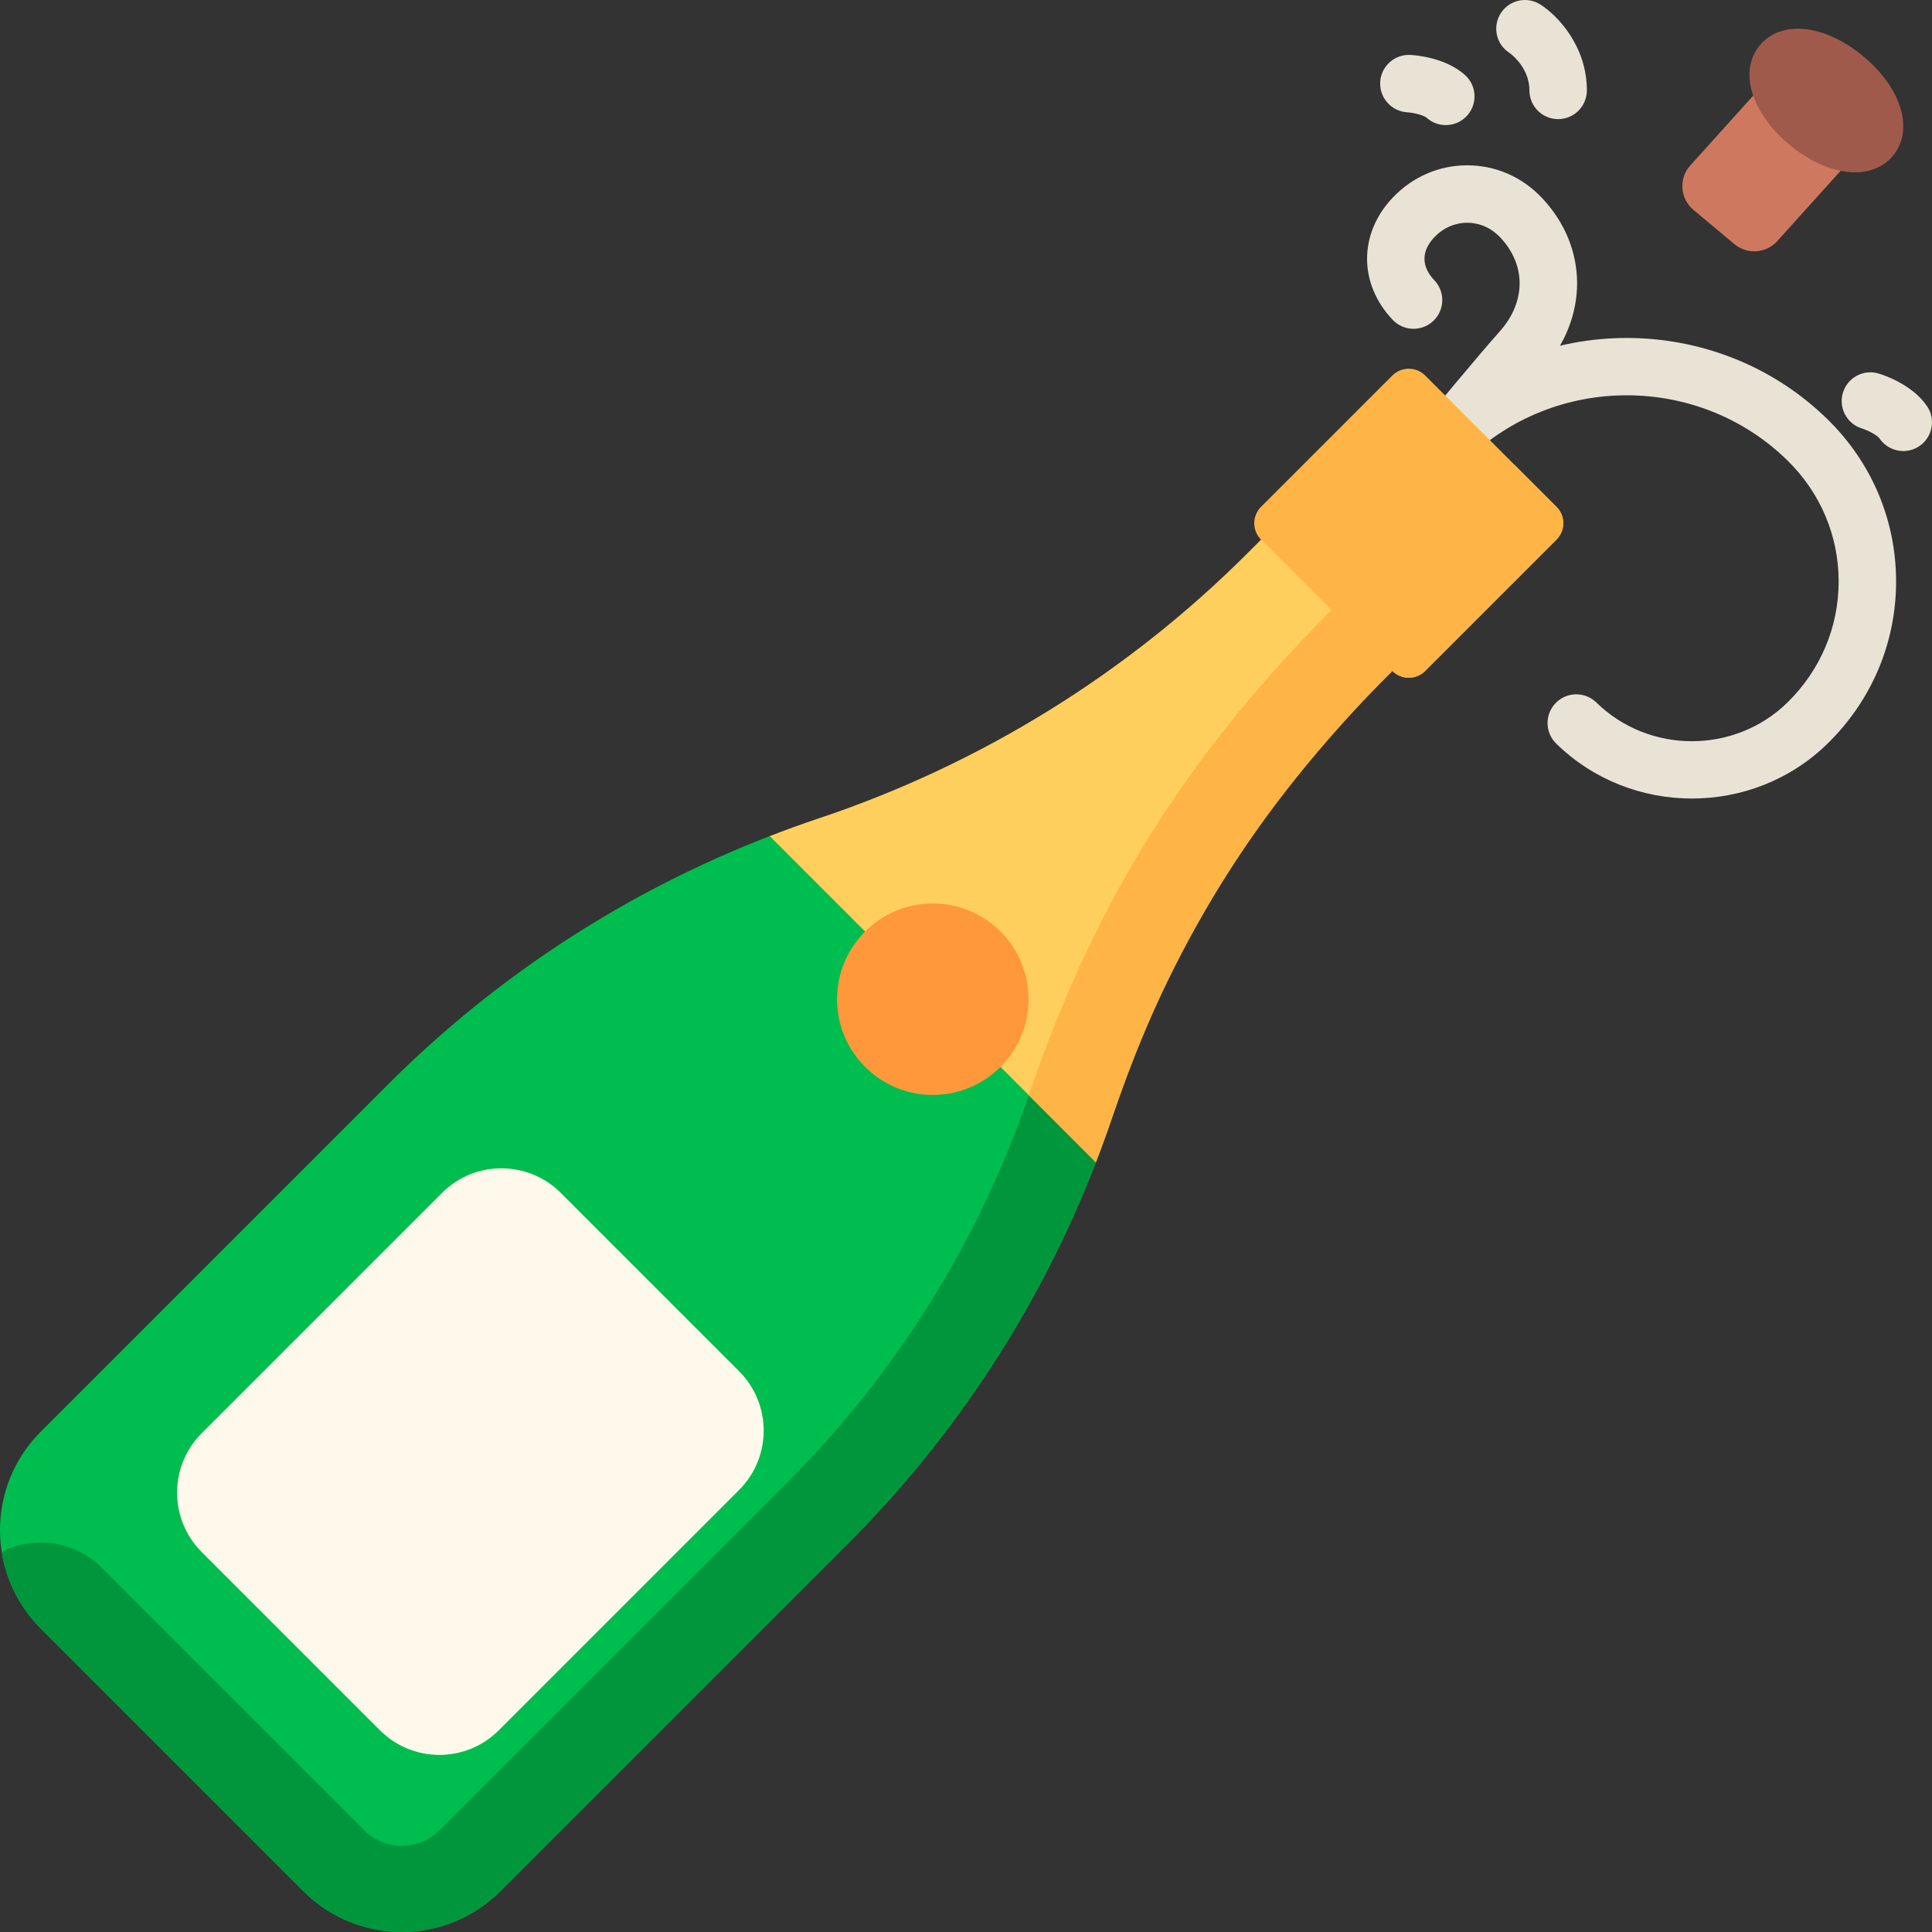 <?xml version="1.0" encoding="iso-8859-1"?>
<!-- Generator: Adobe Illustrator 19.0.0, SVG Export Plug-In . SVG Version: 6.00 Build 0)  -->
<svg version="1.1" id="Capa_1" xmlns="http://www.w3.org/2000/svg" xmlns:xlink="http://www.w3.org/1999/xlink" x="0px" y="0px"
	 viewBox="0 0 512 512" style="enable-background:new 0 0 512 512;" xml:space="preserve">
<rect x="0" y="0" width="512" height="512" fill="#333333" stroke="none"/>
<g>
	<path style="fill:#E9E3D5;" d="M448.37,211.621c-13.024,0-26.049-4.857-35.965-14.57c-3.003-2.941-3.053-7.761-0.111-10.764
		c2.941-3.003,7.761-3.053,10.764-0.111c13.957,13.673,36.667,13.672,50.624,0c8.756-8.579,13.579-19.973,13.579-32.082
		s-4.823-23.503-13.579-32.082c-23.466-22.988-61.625-23.009-85.064-0.048c-3.003,2.941-7.823,2.892-10.764-0.111
		c-2.942-3.003-2.892-7.823,0.111-10.764c29.313-28.717,77.031-28.696,106.37,0.048c11.703,11.465,18.149,26.72,18.149,42.955
		c0,16.236-6.445,31.491-18.149,42.957C474.419,206.765,461.394,211.621,448.37,211.621z"/>
	<path style="fill:#E9E3D5;" d="M383.287,123.982c-1.711,0-3.431-0.573-4.852-1.751c-3.237-2.682-3.687-7.481-1.006-10.717
		c0.602-0.727,14.81-17.872,19.949-23.604c7.064-7.879,7.124-17.712,0.15-25.049c-2.347-2.47-5.439-3.829-8.703-3.829
		s-6.356,1.36-8.702,3.829c-3.5,3.682-3.5,7.738,0,11.42c2.896,3.047,2.774,7.865-0.273,10.761
		c-3.047,2.895-7.865,2.774-10.762-0.273c-9.065-9.538-9.065-22.859,0-32.396c5.249-5.523,12.259-8.564,19.736-8.564
		c7.479,0,14.488,3.042,19.738,8.564c12.46,13.108,12.521,31.9,0.15,45.698c-4.941,5.512-19.415,22.978-19.562,23.153
		C387.647,123.042,385.474,123.982,383.287,123.982z"/>
	<path style="fill:#E9E3D5;" d="M412.924,31.571c-4.204,0-7.611-3.408-7.611-7.611c0-6.27-5.236-9.902-5.287-9.937
		c-3.541-2.266-4.573-6.974-2.307-10.514c2.266-3.54,6.973-4.574,10.514-2.307c4.57,2.925,12.304,11.01,12.304,22.757
		C420.536,28.163,417.128,31.571,412.924,31.571z"/>
	<path style="fill:#E9E3D5;" d="M383.152,33.153c-1.815,0-3.634-0.644-5.09-1.954c-0.672-0.604-3.227-1.318-5.16-1.442
		c-4.178-0.267-7.379-3.861-7.136-8.04c0.244-4.18,3.813-7.366,7.977-7.16c1.522,0.08,9.376,0.714,14.501,5.327
		c3.125,2.812,3.378,7.625,0.566,10.749C387.309,32.304,385.235,33.153,383.152,33.153z"/>
	<path style="fill:#E9E3D5;" d="M504.395,119.531c-2.44,0-4.837-1.171-6.308-3.343c-0.537-0.793-3.06-2.153-4.624-2.627
		c-4.022-1.224-6.291-5.475-5.068-9.497c1.223-4.021,5.473-6.291,9.497-5.068c1.458,0.445,8.931,2.945,12.797,8.654
		c2.358,3.481,1.447,8.213-2.033,10.571C507.35,119.107,505.865,119.531,504.395,119.531z"/>
</g>
<path style="fill:#00BD4F;" d="M203.983,221.575c-37.867,14.617-72.323,36.981-101.096,65.752L10.81,379.404
	c-14.413,14.413-14.413,37.78,0,52.194l69.591,69.591c14.413,14.413,37.78,14.413,52.194,0l92.077-92.077
	c28.771-28.771,51.135-63.228,65.752-101.096L273.3,238.698L203.983,221.575z"/>
<path style="fill:#00973C;" d="M273.385,288.021c-12.787,38.363-34.372,74.456-64.855,104.943c-0.001,0.001-0.003,0.002-0.004,0.003
	l-92.078,92.078c-5.5,5.499-14.4,5.5-19.901-0.001l-69.591-69.591c-7.172-7.172-17.925-8.564-26.5-4.2
	c1.169,7.448,4.615,14.608,10.353,20.346L80.4,501.19c14.413,14.413,37.78,14.413,52.194,0l92.077-92.077
	c28.771-28.772,51.135-63.228,65.752-101.096l-9.783-39.6c-2.596,6.368-5.018,12.889-7.25,19.586
	C273.389,288.009,273.387,288.014,273.385,288.021z"/>
<path style="fill:#FFCF5D;" d="M295.049,295.242c14.302-42.906,38.396-81.891,70.376-113.87l12.265-12.265
	c-5.044-5.044-29.75-29.75-34.796-34.796l-12.265,12.265c-31.979,31.979-70.965,56.073-113.87,70.376
	c-4.303,1.435-8.554,2.994-12.775,4.623c3.804,3.804,82.658,82.658,86.442,86.442C292.054,303.797,293.614,299.545,295.049,295.242z
	"/>
<g>
	<path style="fill:#FFB545;" d="M412.484,134.312c-5.044-5.044-29.75-29.75-34.796-34.796c-2.402-2.402-6.297-2.402-8.699,0
		l-34.796,34.796c-2.402,2.402-2.402,6.297,0,8.699c5.044,5.044,29.75,29.75,34.796,34.796c2.402,2.402,6.296,2.402,8.699,0
		l34.796-34.796C414.886,140.609,414.886,136.714,412.484,134.312z"/>
	<path style="fill:#FFB545;" d="M412.484,134.312c-1.807-1.807-6.141-6.142-11.187-11.187c-3.742,2.107-2.385,1.166-33.081,31.861
		c-5.559,0.187-10.994,2.384-15.374,6.675l0,0l0,0c-41.656,41.662-64.143,81.663-80.221,128.552
		c9.671,9.67,16.735,16.735,17.805,17.804c9.291-24.074,20.921-72.568,78.564-130.21c2.402,2.402,6.296,2.402,8.698,0l34.796-34.796
		C414.886,140.609,414.886,136.714,412.484,134.312z"/>
</g>
<path style="fill:#FFF9EB;" d="M195.861,363.376l-31.491-31.491l-15.746-15.746c-8.696-8.696-22.795-8.696-31.491,0l-63.679,63.679
	c-8.696,8.696-8.696,22.795,0,31.491l15.746,15.746l31.491,31.491c8.696,8.696,22.795,8.696,31.491,0l63.679-63.679
	C204.557,386.171,204.557,372.072,195.861,363.376z"/>
<circle style="fill:#FF983B;" cx="247.202" cy="264.798" r="25.372"/>
<path style="fill:#CE795F;" d="M472.285,16.842l-24.507,27.188c-2.935,3.483-2.479,8.687,1.016,11.607l10.833,9.052
	c3.474,2.903,8.642,2.451,11.559-1.011l24.552-27.24L472.285,16.842z"/>
<path style="fill:#A05A4B;" d="M474.172,38.317c-10.192-8.516-13.451-19.607-7.75-26.372c5.702-6.765,17.237-5.496,27.428,3.02
	c10.191,8.516,13.451,19.607,7.749,26.372C495.898,48.102,484.363,46.832,474.172,38.317z"/>
<g>
</g>
<g>
</g>
<g>
</g>
<g>
</g>
<g>
</g>
<g>
</g>
<g>
</g>
<g>
</g>
<g>
</g>
<g>
</g>
<g>
</g>
<g>
</g>
<g>
</g>
<g>
</g>
<g>
</g>
</svg>
